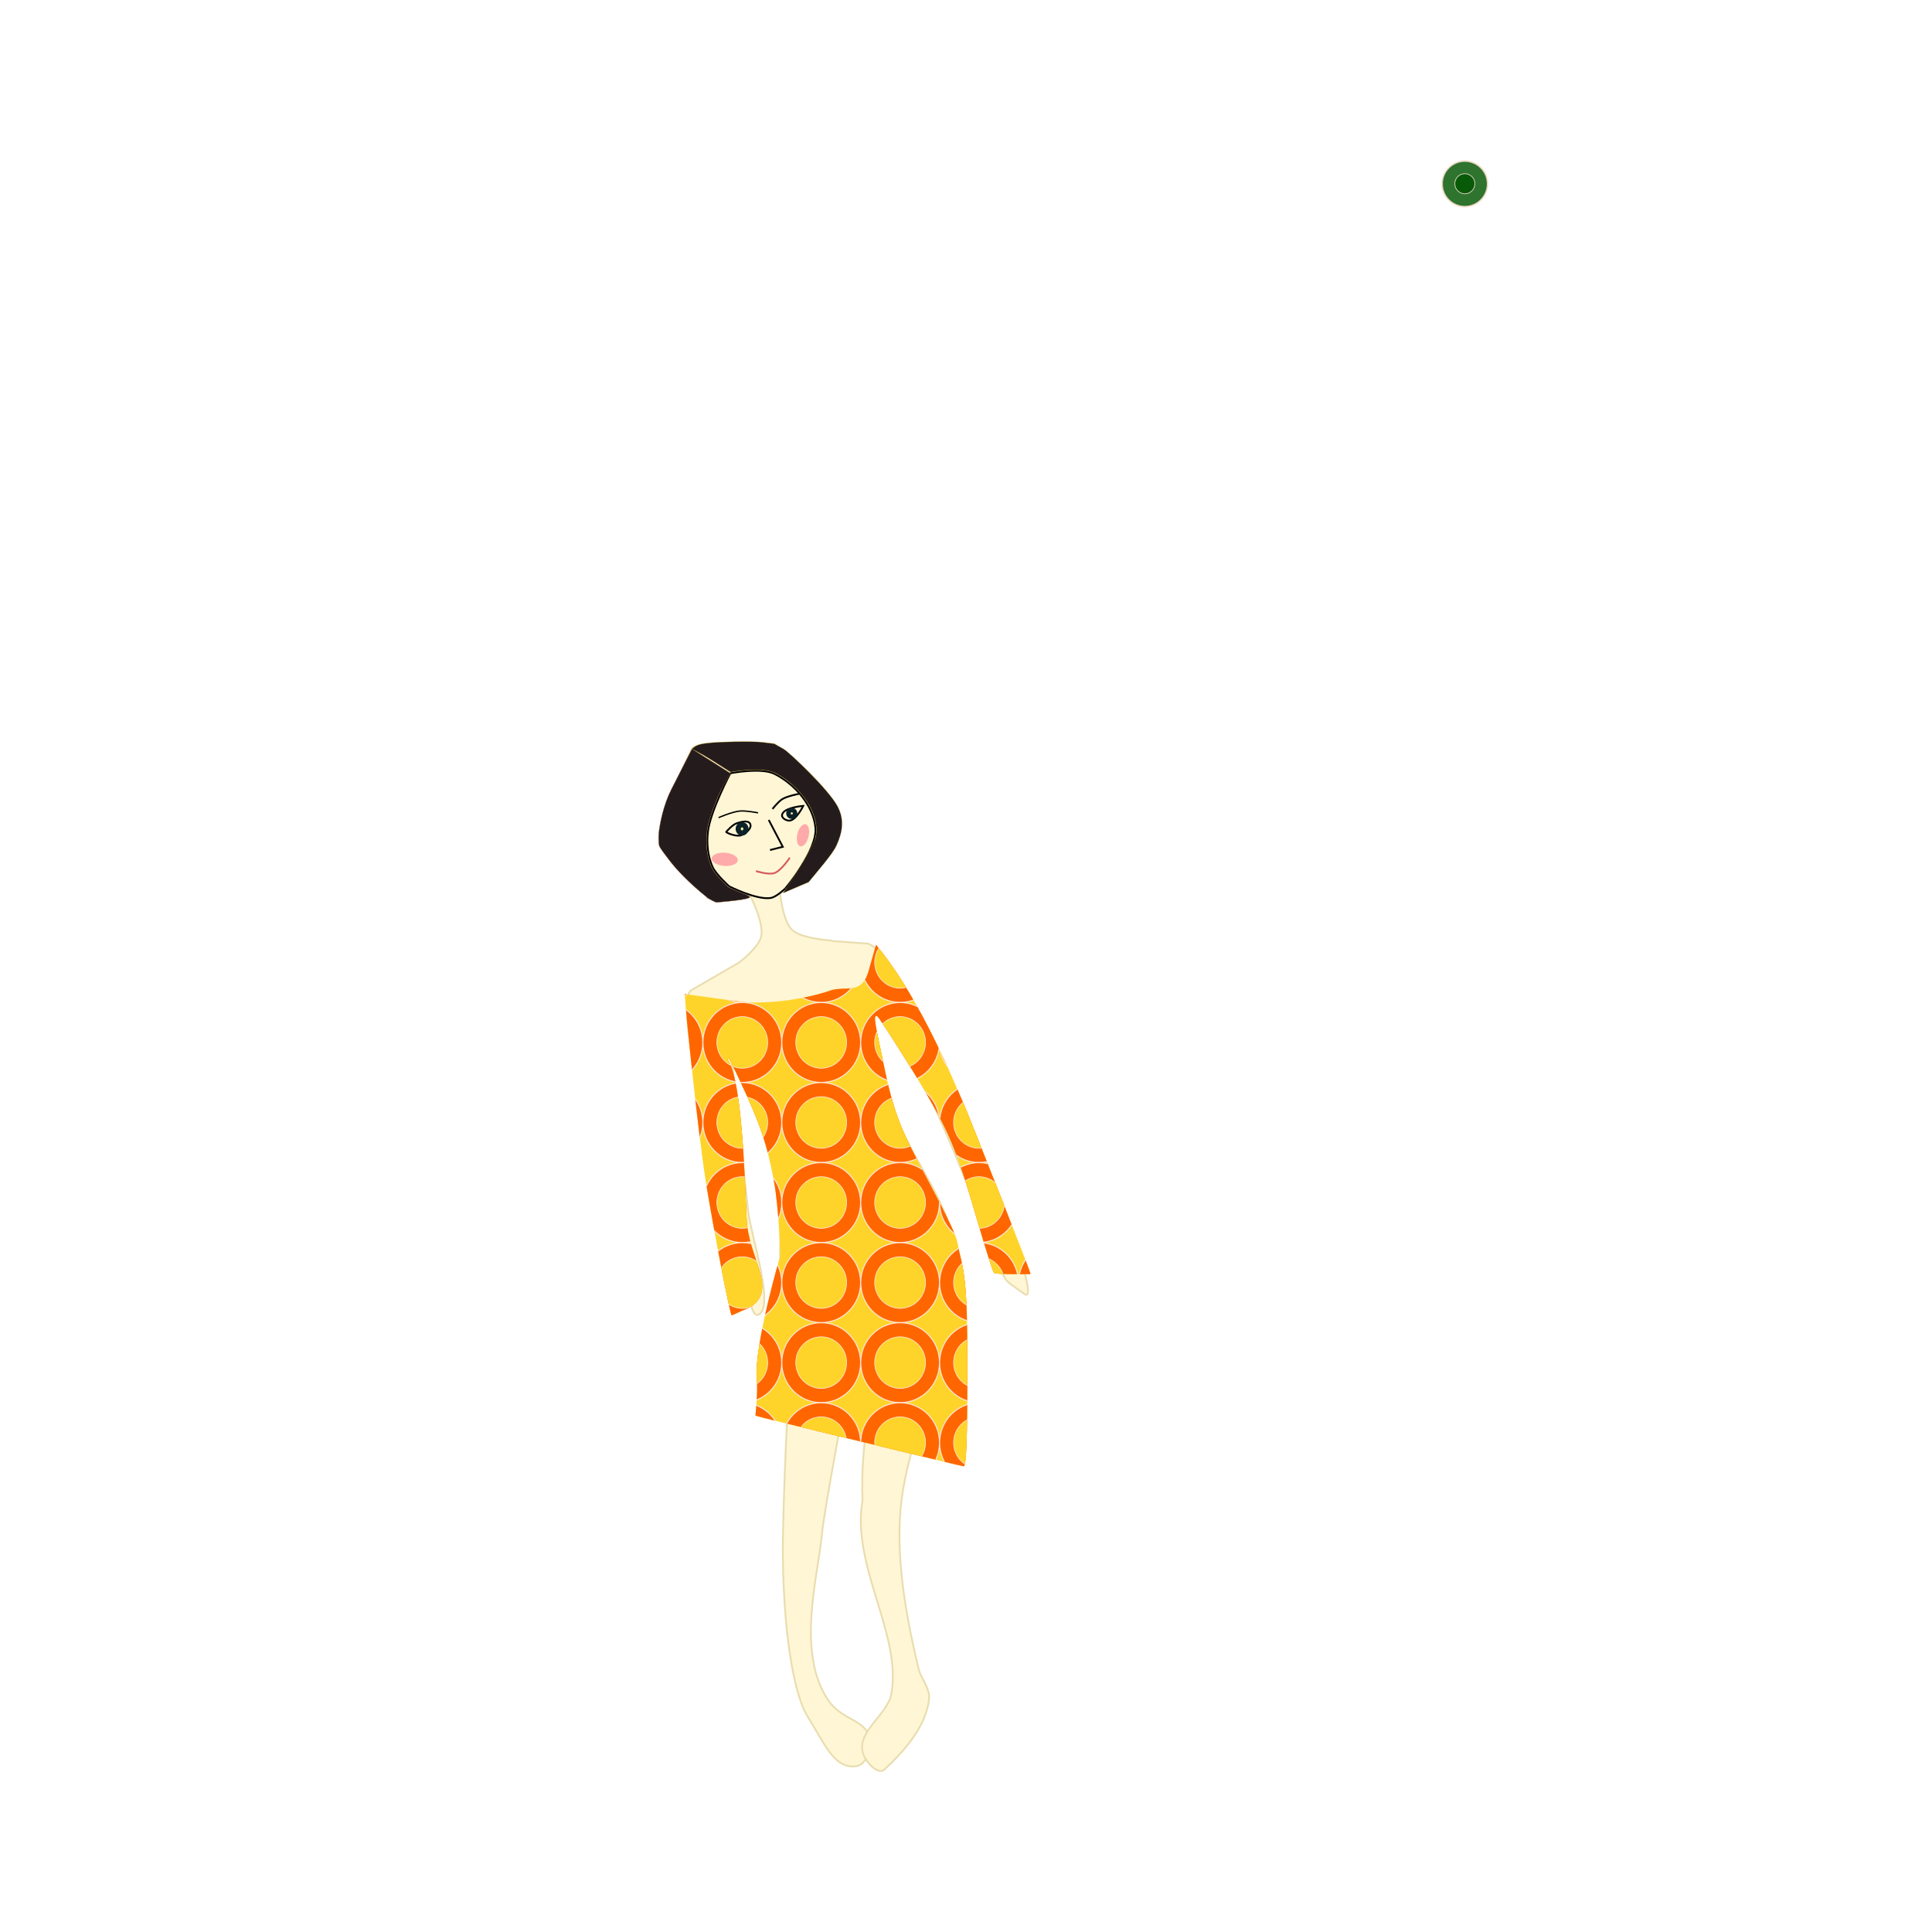 <svg:svg xmlns:dc="http://purl.org/dc/elements/1.1/" xmlns:ns1="http://sodipodi.sourceforge.net/DTD/sodipodi-0.dtd" xmlns:ns2="http://www.inkscape.org/namespaces/inkscape" xmlns:ns3="http://www.w3.org/1999/xlink" xmlns:ns5="http://creativecommons.org/ns#" xmlns:rdf="http://www.w3.org/1999/02/22-rdf-syntax-ns#" xmlns:svg="http://www.w3.org/2000/svg" height="1448.343" id="svg4066" version="1.1" viewBox="-433.843 -513.554 1448.343 1448.343" width="1448.343" ns1:docname="Girl in the green dress.svg" ns2:version="0.48.1 ">
  <svg:defs id="defs4068">
    <svg:filter color-interpolation-filters="sRGB" height="3.066" id="filter4034" width="3.066" x="-1.033" y="-1.033" ns2:collect="always">
      <svg:feGaussianBlur id="feGaussianBlur4036" stdDeviation="10.451" ns2:collect="always" />
    </svg:filter>
    <svg:clipPath clipPathUnits="userSpaceOnUse" id="clipPath7914">
      <svg:g id="g7916" transform="translate(-238.96 -820.93)">
        <svg:path d="m268.52 766.09c-7.881-1.905-41.452-9.912-74.602-17.793-33.15-7.881-60.476-14.532-60.725-14.781-0.248-0.248 1.816-14.317 0.907-26.707-1.826-24.879 16.98-87.321 16.98-87.321s-0.771-33.424-4.643-53.857c-4.958-26.163-10.101-41.106-24.302-70.606-7.846-16.3-7.765-17.009-9.359-16.023 12.053 14.841 12.994 106.43 14.327 118.43 3.02 26.253 22.39 47.474 0.906 59.415 1.988-1.372 1.584-1.598 0 0-3.108 0.787-11.851 5.285-12.145 4.991-1.352-1.352-13.473-63.318-18.782-96.016-5.123-31.55-15.124-124.66-15.052-133.34 0.016-1.924 0 0 0 0s34.63 4.719 39.249 5.329c17.568 2.322 46.238-1.09 66.248-7.885 10.332-3.508 22.56 3.52 27.529-13.807l5.403-18.841c28.136 33.611 49.948 81.747 65.844 119.12 6.156 14.875 46.906 116.04 46.074 116.04-1.432 0-25.192 0.371-26.446-0.909-0.892-0.911-5.894-16.223-11.114-34.028-14.882-50.753-20.729-65.105-39.147-96.094-9.358-15.746-32.614-51.977-34.231-52.977-3.725-2.303-0.952 7.869 5.322 37.737 8.819 41.986 17.036 51.66 39.652 95.037 15.46 29.653 11.754 25.432 15.095 38.292 4.876 18.768 5.153 41.492 5.124 85.973-0.029 44.96-0.825 64.275-2.646 64.163-0.626-0.039-7.586-1.629-15.467-3.534z" id="path7918" style="color:#000000;stroke:#00aad4;stroke-width:1.257;fill:#afdde9" ns1:nodetypes="sscscssccccsscscssssccsssscsssscs" ns2:connector-curvature="0" />
        <svg:path d="m-162.86 772.36c0 4.734-3.838 8.571-8.571 8.571-4.734 0-8.571-3.838-8.571-8.571 0-4.734 3.838-8.571 8.571-8.571 4.734 0 8.571 3.838 8.571 8.571z" id="path7920" style="color:#000000;stroke:#000080;stroke-dasharray:2.544, 1.272;stroke-width:1.272;fill:#000080" transform="matrix(1.343 0 0 1.343 380.28 -314.9)" ns1:cx="-171.42857" ns1:cy="772.36218" ns1:rx="8.5714283" ns1:ry="8.5714283" ns1:type="arc" />
        <svg:path d="m42.857 874.51c0 6.706-5.436 12.143-12.143 12.143-6.706 0-12.143-5.436-12.143-12.143 0-6.706 5.436-12.143 12.143-12.143 6.706 0 12.143 5.436 12.143 12.143z" id="path7922" style="color:#000000;stroke:#000080;stroke-dasharray:6.173, 3.087;stroke-width:3.087;fill:#0088aa" transform="matrix(.594 0 0 .515 148.17 275.38)" ns1:cx="30.714285" ns1:cy="874.50507" ns1:rx="12.142858" ns1:ry="12.142858" ns1:type="arc" />
        <svg:path d="m42.857 874.51c0 6.706-5.436 12.143-12.143 12.143-6.706 0-12.143-5.436-12.143-12.143 0-6.706 5.436-12.143 12.143-12.143 6.706 0 12.143 5.436 12.143 12.143z" id="path7924" style="color:#000000;stroke:#000080;stroke-dasharray:3.531, 1.765;stroke-width:1.765;fill:#0088aa" transform="matrix(.967 0 0 .967 122.32 -144.99)" ns1:cx="30.714285" ns1:cy="874.50507" ns1:rx="12.142858" ns1:ry="12.142858" ns1:type="arc" />
      </svg:g>
    </svg:clipPath>
  </svg:defs>
  <ns1:namedview bordercolor="#666666" borderopacity="1.0" id="base" pagecolor="#ffffff" showgrid="false" ns2:current-layer="layer1" ns2:cx="134.25426" ns2:cy="469.28535" ns2:document-units="px" ns2:object-nodes="true" ns2:object-paths="true" ns2:pageopacity="0.0" ns2:pageshadow="2" ns2:snap-global="true" ns2:snap-intersection-paths="true" ns2:snap-midpoints="true" ns2:snap-smooth-nodes="true" ns2:window-height="751" ns2:window-maximized="1" ns2:window-width="1280" ns2:window-x="-4" ns2:window-y="-4" ns2:zoom="0.9899495" />
  <svg:g id="layer1" transform="translate(0 -202.36)" ns2:groupmode="layer" ns2:label="Layer 1">
    <svg:path d="m128.34 359.86s10.759 20.581 8.439 31.054c-1.825 8.236-16.332 19.334-16.332 19.334l-35.913 20.79c-10.277 5.952 5.217 75.766 10.914 112.68 5.533 35.846 19.181 98.78 19.181 98.78s5.628 4.09 7.854 6.72c5.922 6.997 6.606 32.248 14.18 23.562 8.462-9.705-7.65-59.033-9.566-75.356-5.062-43.108-13.906-129.47-13.906-129.47s20.959 39.838 26.853 61.378c7.989 29.2 12.23 59.899 11.029 90.149-1.334 33.578 6.983 100.37 6.983 100.37l104.28 22.086s29.266-78.522 19.167-122.46c-8.235-35.828-34.275-65.388-46.033-100.22-8.646-25.608-17.742-79.12-17.742-79.12s37.565 53.59 51.068 83.196c14.013 30.724 37.787 92.054 39.081 94.225 0.759 1.275 8.348 27.325 13.765 32.128 3.866 3.428 13.487 9.777 13.487 9.777 12.216 1.732-45.662-135.95-48.83-143.08-17.87-40.558-55.515-119.13-70.056-120.2l-26.023-1.919c0.051-0.758-22.869-1.181-30.448-8.502-6.996-6.758-8.817-27.818-8.817-27.818l22.179-9.865s24.985-27.646 23.017-44.115c-3.025-25.306-50.349-57.542-50.349-57.542s-57.062-3.836-60.898 3.836c-3.836 7.672-28.771 57.542-23.017 72.886 5.754 15.344 39.8 41.238 39.8 41.238z" id="path3956" style="stroke:#e9ddaf;stroke-width:1.343px;fill:#fff6d5" ns1:nodetypes="cacsscasscssccsscsssccscaccscsscc" ns2:connector-curvature="0" />
    <svg:path d="m158.06 719.86s-3.613 57.849-4.877 116.31 5.576 119.45 18.809 140.12c11.764 18.375 19.539 39.508 36.443 36.443 7.601-1.378 11.155-13.533 9.59-21.099-2.796-13.519-20.6-13.271-30.689-27.812-24.784-35.721-7.739-94.765-5.162-123.65 1.804-20.221 19.32-111.11 19.32-111.11" id="path3958" style="stroke:#e9ddaf;stroke-width:1.343px;fill:#fff6d5" ns1:nodetypes="cssaassc" ns2:connector-curvature="0" />
    <svg:path d="m220.93 733.18s-9.99 35.783-8.153 80.164c-8.701 49.548 29.66 100.31 21.58 145.46-3.21 15.656-24.917 27.423-21.578 43.156 1.462 6.887 11.333 17.984 16.304 13.426 14.548-13.337 31.154-32.046 33.566-52.747 0.901-7.732-6.29-16.354-7.672-22.058-7.8-32.196-17.469-78.977-13.68-120.59 3.789-41.608 21.037-78.045 21.037-78.045" id="path3960" style="stroke:#e9ddaf;stroke-width:1.343px;fill:#fff6d5" ns1:nodetypes="cccasassc" ns2:connector-curvature="0" />
    <svg:path d="m154.91 354.79s24.158-28.69 22.537-45.554c-1.615-16.802-15.618-32.678-30.689-40.279-9.848-4.967-33.087-0.48-33.087-0.48" id="path3962" style="stroke:#000000;stroke-width:1.343px;fill:none" ns1:nodetypes="caac" ns2:connector-curvature="0" />
    <svg:path d="m145.27 295.25s4.387-5.586 7.357-7.391c3.831-2.329 12.831-4.035 12.831-4.035" id="path3966" style="stroke:#000000;stroke-width:1.343px;fill:none" ns1:nodetypes="cac" ns2:connector-curvature="0" />
    <svg:path d="m134.45 298.17s-9.038-1.787-13.574-1.37c-5.996 0.551-15.998 4.932-15.998 4.932" id="path3968" style="stroke:#000000;stroke-width:1.02px;fill:none" ns1:nodetypes="cac" ns2:connector-curvature="0" />
    <svg:path d="m142.44 303.49 10.549 20.14-9.59 2.398" id="path3970" style="stroke:#000000;stroke-width:1.343px;fill:none" ns2:connector-curvature="0" />
    <svg:path d="m118.31 306.04c-3.186 1.07-7.778 6.415-7.778 6.415 0.087 0.672 7.455 3.768 11.026 2.552 3.487-1.187 8.517-5.18 7.011-8.542-1.399-3.124-7.015-1.516-10.259-0.426z" id="path3972" style="stroke:#000000;stroke-width:1.343px;fill:none" ns1:nodetypes="acaaa" ns2:connector-curvature="0" />
    <svg:path d="m152.4 299.94c0.545-5.776 15.935-6.999 15.935-6.999s-5.124 10.46-10.07 11.029c-2.357 0.271-6.088-1.668-5.865-4.03z" id="path3974" style="stroke:#000000;stroke-width:1.343px;fill:none" ns1:nodetypes="acaa" ns2:connector-curvature="0" />
    <svg:path d="m132.85 341.85s9.516 3.003 13.906 1.438c5.121-1.825 11.503-11.562 11.503-11.562" id="path3976" style="stroke:#d35f5f;stroke-width:1.343px;fill:none" ns1:nodetypes="cac" ns2:connector-curvature="0" />
    <svg:path d="m112.79 353.24s20.448 10.374 31.09 8.746c4.338-0.664 11.029-7.193 11.029-7.193m-41.24-86.31s-14.913 28.164-16.783 43.636c-1.063 8.798-0.222 18.266 3.357 26.373 2.607 5.905 12.546 14.75 12.546 14.75" id="path3978" style="stroke:#000000;stroke-width:1.343px;fill:none" ns2:connector-curvature="0" />
    <svg:path d="m153.14 358.33s22.266-32.711 24.532-42.086c1.151-5.56 0.41-11.498-2.274-18.222-4.036-10.114-13.212-20.648-23.659-27.162-5.483-3.418-8.315-4.34-14.934-4.861-5.036-0.396-15.751 0.309-21.716 1.428l-1.196 0.224-13.848-8.768c-10.504-6.651-15.35-8.411-15.147-8.625 3.438-3.625 8.178-4.061 15.322-4.732 4.698-0.442 29.002-1.374 37.932-0.228l8.557 1.097 6.924 3.928c4.545 2.579 33.608 30.507 40.157 42.461 5.504 10.046 4.216 19.402-0.549 29.883-3.065 6.742-14.455 19.426-20.869 27.432z" id="path3980" style="stroke-opacity:.431;color:#000000;stroke:#d4aa00;stroke-width:.305;fill:#241c1c" ns1:nodetypes="ccsssscsssscssscc" ns2:connector-curvature="0" />
    <svg:path d="m96.18 361.54c-13.493-10.754-23.315-21.132-28.978-28.831-2.575-3.501-6.362-7.961-6.95-10.183-0.385-1.455-0.527-6.694-0.268-9.002 0.862-7.681 3.544-21.385 9.576-33.204l15.343-30.061 11.297 7.155 17.474 11.067-7.484 13.7c-0.265 0.583 0.344-0.746 0 0-3.896 8.438-7.568 18.428-9.075 24.685-1.683 6.989-1.805 15.907-0.317 23.124 0.73 3.54 2.221 7.966 3.398 10.087 1.464 2.639 4.266 6.011 8.627 10.383l3.339 3.348 1.841 0.867c3.732 1.757 7.603 3.353 11.59 4.781 0.14 0.05 4.459 2.623 2.583 1.62 1.783 2.289-24.601 4.137-24.98 4.225-0.15 0.035-4.947-2.062-6.763-3.51l-0.253 0.505z" id="path3984" style="color:#000000;stroke:#a05a2c;stroke-width:.216;fill:#241c1c" ns1:nodetypes="cssssccccssssscssccccc" ns2:connector-curvature="0" />
    <svg:path d="m89.525 380.8c0 0.523-0.424 0.947-0.947 0.947-0.523 0-0.947-0.424-0.947-0.947s0.424-0.947 0.947-0.947 0.947 0.424 0.947 0.947z" id="path3986" style="color:#000000;stroke:#0b2228;stroke-width:1.272;fill:#ffeeaa" transform="matrix(2.635 0 0 2.635 -73.677 -704.83)" ns1:cx="88.577751" ns1:cy="380.80014" ns1:rx="0.94701803" ns1:ry="0.94701803" ns1:type="arc" />
    <svg:path d="m94.07 383.01c0 0.558-0.424 1.01-0.947 1.01-0.523 0-0.947-0.452-0.947-1.01 0-0.558 0.424-1.01 0.947-1.01 0.523 0 0.947 0.452 0.947 1.01z" id="path3988" style="color:#000000;stroke:#0b2228;stroke-width:1.272;fill:#ffeeaa" transform="matrix(3.067 0 0 3.067 -163.14 -864.52)" ns1:cx="93.123436" ns1:cy="383.00986" ns1:rx="0.94701803" ns1:ry="1.0101526" ns1:type="arc" />
    <svg:path d="m42.857 874.51c0 6.706-5.436 12.143-12.143 12.143-6.706 0-12.143-5.436-12.143-12.143 0-6.706 5.436-12.143 12.143-12.143 6.706 0 12.143 5.436 12.143 12.143z" id="path3994" style="color:#000000;filter:url(#filter4034);fill:#ffaaaa" transform="matrix(.807 .061 -.031 .407 111.77 -24.798)" ns1:cx="30.714285" ns1:cy="874.50507" ns1:rx="12.142858" ns1:ry="12.142858" ns1:type="arc" />
    <svg:path d="m42.857 874.51c0 6.706-5.436 12.143-12.143 12.143-6.706 0-12.143-5.436-12.143-12.143 0-6.706 5.436-12.143 12.143-12.143 6.706 0 12.143 5.436 12.143 12.143z" id="path4011" style="color:#000000;filter:url(#filter4034);fill:#ffaaaa" transform="matrix(-.164 .679 .344 .082 -127.69 222.41)" ns1:cx="30.714285" ns1:cy="874.50507" ns1:rx="12.142858" ns1:ry="12.142858" ns1:type="arc" ns2:transform-center-x="10.518281" />
    <svg:g id="use4903" style="stroke:#ffe6d5;fill:#005500" transform="translate(661.43 -94.286)" ns2:tile-x0="-14.285714" ns2:tile-y0="-298.57141">
      <svg:path d="m20-281.43c0 9.468-7.675 17.143-17.143 17.143-9.468 0-17.143-7.675-17.143-17.143 0-9.468 7.675-17.143 17.143-17.143 9.468 0 17.143 7.67 17.143 17.14z" id="path5749" style="opacity:.818;stroke-opacity:.995;color:#000000;stroke:#ffe6d5;stroke-width:1.343;fill:#005500" transform="translate(0 202.36)" ns1:cx="2.8571429" ns1:cy="-281.42856" ns1:rx="17.142857" ns1:ry="17.142857" ns1:type="arc" />
      <svg:path d="m20-281.43c0 9.468-7.675 17.143-17.143 17.143-9.468 0-17.143-7.675-17.143-17.143 0-9.468 7.675-17.143 17.143-17.143 9.468 0 17.143 7.67 17.143 17.14z" id="path5751" style="opacity:.818;stroke-opacity:.995;color:#000000;stroke:#ffe6d5;stroke-width:1.343;fill:#005500" transform="matrix(.439 0 0 .439 1.604 44.384)" ns1:cx="2.8571429" ns1:cy="-281.42856" ns1:rx="17.142857" ns1:ry="17.142857" ns1:type="arc" />
    </svg:g>
    <svg:g clip-path="url(#clipPath7914)" id="g7796" transform="matrix(1.035 0 0 1.05 242.02 841.88)">
      <svg:rect height="680.84" id="rect7794" style="stroke-opacity:.995;color:#000000;stroke:#ffe6d5;stroke-width:1.343;fill:#ffd42a" transform="translate(0 202.36)" width="620.23" x="-331.33" y="-788.47" />
      <svg:g id="g7666" transform="translate(-40.406 -175.77)">
        <svg:path d="m113.67 268.48-28.768-18.22" id="path3964" style="stroke:#a05a2c;stroke-width:1.343px;fill:none" ns1:nodetypes="cc" ns2:connector-curvature="0" />
        <svg:g id="g7442" transform="matrix(.761 0 0 .761 -59.665 -132)" ns2:tile-cx="-246.47722" ns2:tile-cy="-552.09173" ns2:tile-h="57.151705" ns2:tile-w="57.151705" ns2:tile-x0="-275.05307" ns2:tile-y0="-580.66758">
          <svg:path d="m-181.83-501.58c0 27.895-22.613 50.508-50.508 50.508s-50.508-22.613-50.508-50.508 22.613-50.508 50.508-50.508 50.508 22.613 50.508 50.508z" id="path7438" style="stroke-opacity:.995;color:#000000;stroke:#ffe6d5;stroke-width:1.343;fill:#ff6600" transform="matrix(.743 0 0 .743 -72.747 86.793)" ns1:cx="-232.33508" ns1:cy="-501.58411" ns1:rx="50.507626" ns1:ry="50.507626" ns1:type="arc" />
          <svg:path d="m-181.83-501.58c0 27.895-22.613 50.508-50.508 50.508s-50.508-22.613-50.508-50.508 22.613-50.508 50.508-50.508 50.508 22.613 50.508 50.508z" id="path7440" style="stroke-opacity:.995;color:#000000;stroke:#ffe6d5;stroke-width:1.343;fill:#ffd42a" transform="matrix(.479 0 0 .479 -134.11 -45.683)" ns1:cx="-232.33508" ns1:cy="-501.58411" ns1:rx="50.507626" ns1:ry="50.507626" ns1:type="arc" />
        </svg:g>
        <svg:use height="850" id="use7446" width="350" x="0" y="0" ns2:tiled-clone-of="#g7442" ns3:href="#g7442" />
        <svg:use height="850" id="use7448" transform="translate(0 57.152)" width="350" x="0" y="0" ns2:tiled-clone-of="#g7442" ns3:href="#g7442" />
        <svg:use height="850" id="use7450" transform="translate(0 114.3)" width="350" x="0" y="0" ns2:tiled-clone-of="#g7442" ns3:href="#g7442" />
        <svg:use height="850" id="use7452" transform="translate(0 171.46)" width="350" x="0" y="0" ns2:tiled-clone-of="#g7442" ns3:href="#g7442" />
        <svg:use height="850" id="use7454" transform="translate(0 228.61)" width="350" x="0" y="0" ns2:tiled-clone-of="#g7442" ns3:href="#g7442" />
        <svg:use height="850" id="use7456" transform="translate(0 285.76)" width="350" x="0" y="0" ns2:tiled-clone-of="#g7442" ns3:href="#g7442" />
        <svg:use height="850" id="use7458" transform="translate(0 342.91)" width="350" x="0" y="0" ns2:tiled-clone-of="#g7442" ns3:href="#g7442" />
        <svg:use height="850" id="use7460" transform="translate(0 400.06)" width="350" x="0" y="0" ns2:tiled-clone-of="#g7442" ns3:href="#g7442" />
        <svg:use height="850" id="use7462" transform="translate(0 457.21)" width="350" x="0" y="0" ns2:tiled-clone-of="#g7442" ns3:href="#g7442" />
        <svg:use height="850" id="use7464" transform="translate(0 514.37)" width="350" x="0" y="0" ns2:tiled-clone-of="#g7442" ns3:href="#g7442" />
        <svg:use height="850" id="use7466" transform="translate(0 571.52)" width="350" x="0" y="0" ns2:tiled-clone-of="#g7442" ns3:href="#g7442" />
        <svg:use height="850" id="use7468" transform="translate(57.152)" width="350" x="0" y="0" ns2:tiled-clone-of="#g7442" ns3:href="#g7442" />
        <svg:use height="850" id="use7470" transform="translate(57.152 57.152)" width="350" x="0" y="0" ns2:tiled-clone-of="#g7442" ns3:href="#g7442" />
        <svg:use height="850" id="use7472" transform="translate(57.152 114.3)" width="350" x="0" y="0" ns2:tiled-clone-of="#g7442" ns3:href="#g7442" />
        <svg:use height="850" id="use7474" transform="translate(57.152 171.46)" width="350" x="0" y="0" ns2:tiled-clone-of="#g7442" ns3:href="#g7442" />
        <svg:use height="850" id="use7476" transform="translate(57.152 228.61)" width="350" x="0" y="0" ns2:tiled-clone-of="#g7442" ns3:href="#g7442" />
        <svg:use height="850" id="use7478" transform="translate(57.152 285.76)" width="350" x="0" y="0" ns2:tiled-clone-of="#g7442" ns3:href="#g7442" />
        <svg:use height="850" id="use7480" transform="translate(57.152 342.91)" width="350" x="0" y="0" ns2:tiled-clone-of="#g7442" ns3:href="#g7442" />
        <svg:use height="850" id="use7482" transform="translate(57.152 400.06)" width="350" x="0" y="0" ns2:tiled-clone-of="#g7442" ns3:href="#g7442" />
        <svg:use height="850" id="use7484" transform="translate(57.152 457.21)" width="350" x="0" y="0" ns2:tiled-clone-of="#g7442" ns3:href="#g7442" />
        <svg:use height="850" id="use7486" transform="translate(57.152 514.37)" width="350" x="0" y="0" ns2:tiled-clone-of="#g7442" ns3:href="#g7442" />
        <svg:use height="850" id="use7488" transform="translate(57.152 571.52)" width="350" x="0" y="0" ns2:tiled-clone-of="#g7442" ns3:href="#g7442" />
        <svg:use height="850" id="use7490" transform="translate(114.3)" width="350" x="0" y="0" ns2:tiled-clone-of="#g7442" ns3:href="#g7442" />
        <svg:use height="850" id="use7492" transform="translate(114.3 57.152)" width="350" x="0" y="0" ns2:tiled-clone-of="#g7442" ns3:href="#g7442" />
        <svg:use height="850" id="use7494" transform="translate(114.3 114.3)" width="350" x="0" y="0" ns2:tiled-clone-of="#g7442" ns3:href="#g7442" />
        <svg:use height="850" id="use7496" transform="translate(114.3 171.46)" width="350" x="0" y="0" ns2:tiled-clone-of="#g7442" ns3:href="#g7442" />
        <svg:use height="850" id="use7498" transform="translate(114.3 228.61)" width="350" x="0" y="0" ns2:tiled-clone-of="#g7442" ns3:href="#g7442" />
        <svg:use height="850" id="use7500" transform="translate(114.3 285.76)" width="350" x="0" y="0" ns2:tiled-clone-of="#g7442" ns3:href="#g7442" />
        <svg:use height="850" id="use7502" transform="translate(114.3 342.91)" width="350" x="0" y="0" ns2:tiled-clone-of="#g7442" ns3:href="#g7442" />
        <svg:use height="850" id="use7504" transform="translate(114.3 400.06)" width="350" x="0" y="0" ns2:tiled-clone-of="#g7442" ns3:href="#g7442" />
        <svg:use height="850" id="use7506" transform="translate(114.3 457.21)" width="350" x="0" y="0" ns2:tiled-clone-of="#g7442" ns3:href="#g7442" />
        <svg:use height="850" id="use7508" transform="translate(114.3 514.37)" width="350" x="0" y="0" ns2:tiled-clone-of="#g7442" ns3:href="#g7442" />
        <svg:use height="850" id="use7510" transform="translate(114.3 571.52)" width="350" x="0" y="0" ns2:tiled-clone-of="#g7442" ns3:href="#g7442" />
        <svg:use height="850" id="use7512" transform="translate(171.46)" width="350" x="0" y="0" ns2:tiled-clone-of="#g7442" ns3:href="#g7442" />
        <svg:use height="850" id="use7514" transform="translate(171.46 57.152)" width="350" x="0" y="0" ns2:tiled-clone-of="#g7442" ns3:href="#g7442" />
        <svg:use height="850" id="use7516" transform="translate(171.46 114.3)" width="350" x="0" y="0" ns2:tiled-clone-of="#g7442" ns3:href="#g7442" />
        <svg:use height="850" id="use7518" transform="translate(171.46 171.46)" width="350" x="0" y="0" ns2:tiled-clone-of="#g7442" ns3:href="#g7442" />
        <svg:use height="850" id="use7520" transform="translate(171.46 228.61)" width="350" x="0" y="0" ns2:tiled-clone-of="#g7442" ns3:href="#g7442" />
        <svg:use height="850" id="use7522" transform="translate(171.46 285.76)" width="350" x="0" y="0" ns2:tiled-clone-of="#g7442" ns3:href="#g7442" />
        <svg:use height="850" id="use7524" transform="translate(171.46 342.91)" width="350" x="0" y="0" ns2:tiled-clone-of="#g7442" ns3:href="#g7442" />
        <svg:use height="850" id="use7526" transform="translate(171.46 400.06)" width="350" x="0" y="0" ns2:tiled-clone-of="#g7442" ns3:href="#g7442" />
        <svg:use height="850" id="use7528" transform="translate(171.46 457.21)" width="350" x="0" y="0" ns2:tiled-clone-of="#g7442" ns3:href="#g7442" />
        <svg:use height="850" id="use7530" transform="translate(171.46 514.37)" width="350" x="0" y="0" ns2:tiled-clone-of="#g7442" ns3:href="#g7442" />
        <svg:use height="850" id="use7532" transform="translate(171.46 571.52)" width="350" x="0" y="0" ns2:tiled-clone-of="#g7442" ns3:href="#g7442" />
        <svg:use height="850" id="use7534" transform="translate(228.61)" width="350" x="0" y="0" ns2:tiled-clone-of="#g7442" ns3:href="#g7442" />
        <svg:use height="850" id="use7536" transform="translate(228.61 57.152)" width="350" x="0" y="0" ns2:tiled-clone-of="#g7442" ns3:href="#g7442" />
        <svg:use height="850" id="use7538" transform="translate(228.61 114.3)" width="350" x="0" y="0" ns2:tiled-clone-of="#g7442" ns3:href="#g7442" />
        <svg:use height="850" id="use7540" transform="translate(228.61 171.46)" width="350" x="0" y="0" ns2:tiled-clone-of="#g7442" ns3:href="#g7442" />
        <svg:use height="850" id="use7542" transform="translate(228.61 228.61)" width="350" x="0" y="0" ns2:tiled-clone-of="#g7442" ns3:href="#g7442" />
        <svg:use height="850" id="use7544" transform="translate(228.61 285.76)" width="350" x="0" y="0" ns2:tiled-clone-of="#g7442" ns3:href="#g7442" />
        <svg:use height="850" id="use7546" transform="translate(228.61 342.91)" width="350" x="0" y="0" ns2:tiled-clone-of="#g7442" ns3:href="#g7442" />
        <svg:use height="850" id="use7548" transform="translate(228.61 400.06)" width="350" x="0" y="0" ns2:tiled-clone-of="#g7442" ns3:href="#g7442" />
        <svg:use height="850" id="use7550" transform="translate(228.61 457.21)" width="350" x="0" y="0" ns2:tiled-clone-of="#g7442" ns3:href="#g7442" />
        <svg:use height="850" id="use7552" transform="translate(228.61 514.37)" width="350" x="0" y="0" ns2:tiled-clone-of="#g7442" ns3:href="#g7442" />
        <svg:use height="850" id="use7554" transform="translate(228.61 571.52)" width="350" x="0" y="0" ns2:tiled-clone-of="#g7442" ns3:href="#g7442" />
        <svg:use height="850" id="use7556" transform="translate(285.76)" width="350" x="0" y="0" ns2:tiled-clone-of="#g7442" ns3:href="#g7442" />
        <svg:use height="850" id="use7558" transform="translate(285.76 57.152)" width="350" x="0" y="0" ns2:tiled-clone-of="#g7442" ns3:href="#g7442" />
        <svg:use height="850" id="use7560" transform="translate(285.76 114.3)" width="350" x="0" y="0" ns2:tiled-clone-of="#g7442" ns3:href="#g7442" />
        <svg:use height="850" id="use7562" transform="translate(285.76 171.46)" width="350" x="0" y="0" ns2:tiled-clone-of="#g7442" ns3:href="#g7442" />
        <svg:use height="850" id="use7564" transform="translate(285.76 228.61)" width="350" x="0" y="0" ns2:tiled-clone-of="#g7442" ns3:href="#g7442" />
        <svg:use height="850" id="use7566" transform="translate(285.76 285.76)" width="350" x="0" y="0" ns2:tiled-clone-of="#g7442" ns3:href="#g7442" />
        <svg:use height="850" id="use7568" transform="translate(285.76 342.91)" width="350" x="0" y="0" ns2:tiled-clone-of="#g7442" ns3:href="#g7442" />
        <svg:use height="850" id="use7570" transform="translate(285.76 400.06)" width="350" x="0" y="0" ns2:tiled-clone-of="#g7442" ns3:href="#g7442" />
        <svg:use height="850" id="use7572" transform="translate(285.76 457.21)" width="350" x="0" y="0" ns2:tiled-clone-of="#g7442" ns3:href="#g7442" />
        <svg:use height="850" id="use7574" transform="translate(285.76 514.37)" width="350" x="0" y="0" ns2:tiled-clone-of="#g7442" ns3:href="#g7442" />
        <svg:use height="850" id="use7576" transform="translate(285.76 571.52)" width="350" x="0" y="0" ns2:tiled-clone-of="#g7442" ns3:href="#g7442" />
        <svg:use height="850" id="use7578" transform="translate(342.91)" width="350" x="0" y="0" ns2:tiled-clone-of="#g7442" ns3:href="#g7442" />
        <svg:use height="850" id="use7580" transform="translate(342.91 57.152)" width="350" x="0" y="0" ns2:tiled-clone-of="#g7442" ns3:href="#g7442" />
        <svg:use height="850" id="use7582" transform="translate(342.91 114.3)" width="350" x="0" y="0" ns2:tiled-clone-of="#g7442" ns3:href="#g7442" />
        <svg:use height="850" id="use7584" transform="translate(342.91 171.46)" width="350" x="0" y="0" ns2:tiled-clone-of="#g7442" ns3:href="#g7442" />
        <svg:use height="850" id="use7586" transform="translate(342.91 228.61)" width="350" x="0" y="0" ns2:tiled-clone-of="#g7442" ns3:href="#g7442" />
        <svg:use height="850" id="use7588" transform="translate(342.91 285.76)" width="350" x="0" y="0" ns2:tiled-clone-of="#g7442" ns3:href="#g7442" />
        <svg:use height="850" id="use7590" transform="translate(342.91 342.91)" width="350" x="0" y="0" ns2:tiled-clone-of="#g7442" ns3:href="#g7442" />
        <svg:use height="850" id="use7592" transform="translate(342.91 400.06)" width="350" x="0" y="0" ns2:tiled-clone-of="#g7442" ns3:href="#g7442" />
        <svg:use height="850" id="use7594" transform="translate(342.91 457.21)" width="350" x="0" y="0" ns2:tiled-clone-of="#g7442" ns3:href="#g7442" />
        <svg:use height="850" id="use7596" transform="translate(342.91 514.37)" width="350" x="0" y="0" ns2:tiled-clone-of="#g7442" ns3:href="#g7442" />
        <svg:use height="850" id="use7598" transform="translate(342.91 571.52)" width="350" x="0" y="0" ns2:tiled-clone-of="#g7442" ns3:href="#g7442" />
        <svg:use height="850" id="use7600" transform="translate(400.06)" width="350" x="0" y="0" ns2:tiled-clone-of="#g7442" ns3:href="#g7442" />
        <svg:use height="850" id="use7602" transform="translate(400.06 57.152)" width="350" x="0" y="0" ns2:tiled-clone-of="#g7442" ns3:href="#g7442" />
        <svg:use height="850" id="use7604" transform="translate(400.06 114.3)" width="350" x="0" y="0" ns2:tiled-clone-of="#g7442" ns3:href="#g7442" />
        <svg:use height="850" id="use7606" transform="translate(400.06 171.46)" width="350" x="0" y="0" ns2:tiled-clone-of="#g7442" ns3:href="#g7442" />
        <svg:use height="850" id="use7608" transform="translate(400.06 228.61)" width="350" x="0" y="0" ns2:tiled-clone-of="#g7442" ns3:href="#g7442" />
        <svg:use height="850" id="use7610" transform="translate(400.06 285.76)" width="350" x="0" y="0" ns2:tiled-clone-of="#g7442" ns3:href="#g7442" />
        <svg:use height="850" id="use7612" transform="translate(400.06 342.91)" width="350" x="0" y="0" ns2:tiled-clone-of="#g7442" ns3:href="#g7442" />
        <svg:use height="850" id="use7614" transform="translate(400.06 400.06)" width="350" x="0" y="0" ns2:tiled-clone-of="#g7442" ns3:href="#g7442" />
        <svg:use height="850" id="use7616" transform="translate(400.06 457.21)" width="350" x="0" y="0" ns2:tiled-clone-of="#g7442" ns3:href="#g7442" />
        <svg:use height="850" id="use7618" transform="translate(400.06 514.37)" width="350" x="0" y="0" ns2:tiled-clone-of="#g7442" ns3:href="#g7442" />
        <svg:use height="850" id="use7620" transform="translate(400.06 571.52)" width="350" x="0" y="0" ns2:tiled-clone-of="#g7442" ns3:href="#g7442" />
        <svg:use height="850" id="use7622" transform="translate(457.21)" width="350" x="0" y="0" ns2:tiled-clone-of="#g7442" ns3:href="#g7442" />
        <svg:use height="850" id="use7624" transform="translate(457.21 57.152)" width="350" x="0" y="0" ns2:tiled-clone-of="#g7442" ns3:href="#g7442" />
        <svg:use height="850" id="use7626" transform="translate(457.21 114.3)" width="350" x="0" y="0" ns2:tiled-clone-of="#g7442" ns3:href="#g7442" />
        <svg:use height="850" id="use7628" transform="translate(457.21 171.46)" width="350" x="0" y="0" ns2:tiled-clone-of="#g7442" ns3:href="#g7442" />
        <svg:use height="850" id="use7630" transform="translate(457.21 228.61)" width="350" x="0" y="0" ns2:tiled-clone-of="#g7442" ns3:href="#g7442" />
        <svg:use height="850" id="use7632" transform="translate(457.21 285.76)" width="350" x="0" y="0" ns2:tiled-clone-of="#g7442" ns3:href="#g7442" />
        <svg:use height="850" id="use7634" transform="translate(457.21 342.91)" width="350" x="0" y="0" ns2:tiled-clone-of="#g7442" ns3:href="#g7442" />
        <svg:use height="850" id="use7636" transform="translate(457.21 400.06)" width="350" x="0" y="0" ns2:tiled-clone-of="#g7442" ns3:href="#g7442" />
        <svg:use height="850" id="use7638" transform="translate(457.21 457.21)" width="350" x="0" y="0" ns2:tiled-clone-of="#g7442" ns3:href="#g7442" />
        <svg:use height="850" id="use7640" transform="translate(457.21 514.37)" width="350" x="0" y="0" ns2:tiled-clone-of="#g7442" ns3:href="#g7442" />
        <svg:use height="850" id="use7642" transform="translate(457.21 571.52)" width="350" x="0" y="0" ns2:tiled-clone-of="#g7442" ns3:href="#g7442" />
        <svg:use height="850" id="use7644" transform="translate(514.37)" width="350" x="0" y="0" ns2:tiled-clone-of="#g7442" ns3:href="#g7442" />
        <svg:use height="850" id="use7646" transform="translate(514.37 57.152)" width="350" x="0" y="0" ns2:tiled-clone-of="#g7442" ns3:href="#g7442" />
        <svg:use height="850" id="use7648" transform="translate(514.37 114.3)" width="350" x="0" y="0" ns2:tiled-clone-of="#g7442" ns3:href="#g7442" />
        <svg:use height="850" id="use7650" transform="translate(514.37 171.46)" width="350" x="0" y="0" ns2:tiled-clone-of="#g7442" ns3:href="#g7442" />
        <svg:use height="850" id="use7652" transform="translate(514.37 228.61)" width="350" x="0" y="0" ns2:tiled-clone-of="#g7442" ns3:href="#g7442" />
        <svg:use height="850" id="use7654" transform="translate(514.37 285.76)" width="350" x="0" y="0" ns2:tiled-clone-of="#g7442" ns3:href="#g7442" />
        <svg:use height="850" id="use7656" transform="translate(514.37 342.91)" width="350" x="0" y="0" ns2:tiled-clone-of="#g7442" ns3:href="#g7442" />
        <svg:use height="850" id="use7658" transform="translate(514.37 400.06)" width="350" x="0" y="0" ns2:tiled-clone-of="#g7442" ns3:href="#g7442" />
        <svg:use height="850" id="use7660" transform="translate(514.37 457.21)" width="350" x="0" y="0" ns2:tiled-clone-of="#g7442" ns3:href="#g7442" />
        <svg:use height="850" id="use7662" transform="translate(514.37 514.37)" width="350" x="0" y="0" ns2:tiled-clone-of="#g7442" ns3:href="#g7442" />
        <svg:use height="850" id="use7664" transform="translate(514.37 571.52)" width="350" x="0" y="0" ns2:tiled-clone-of="#g7442" ns3:href="#g7442" />
      </svg:g>
    </svg:g>
  </svg:g>
</svg:svg>